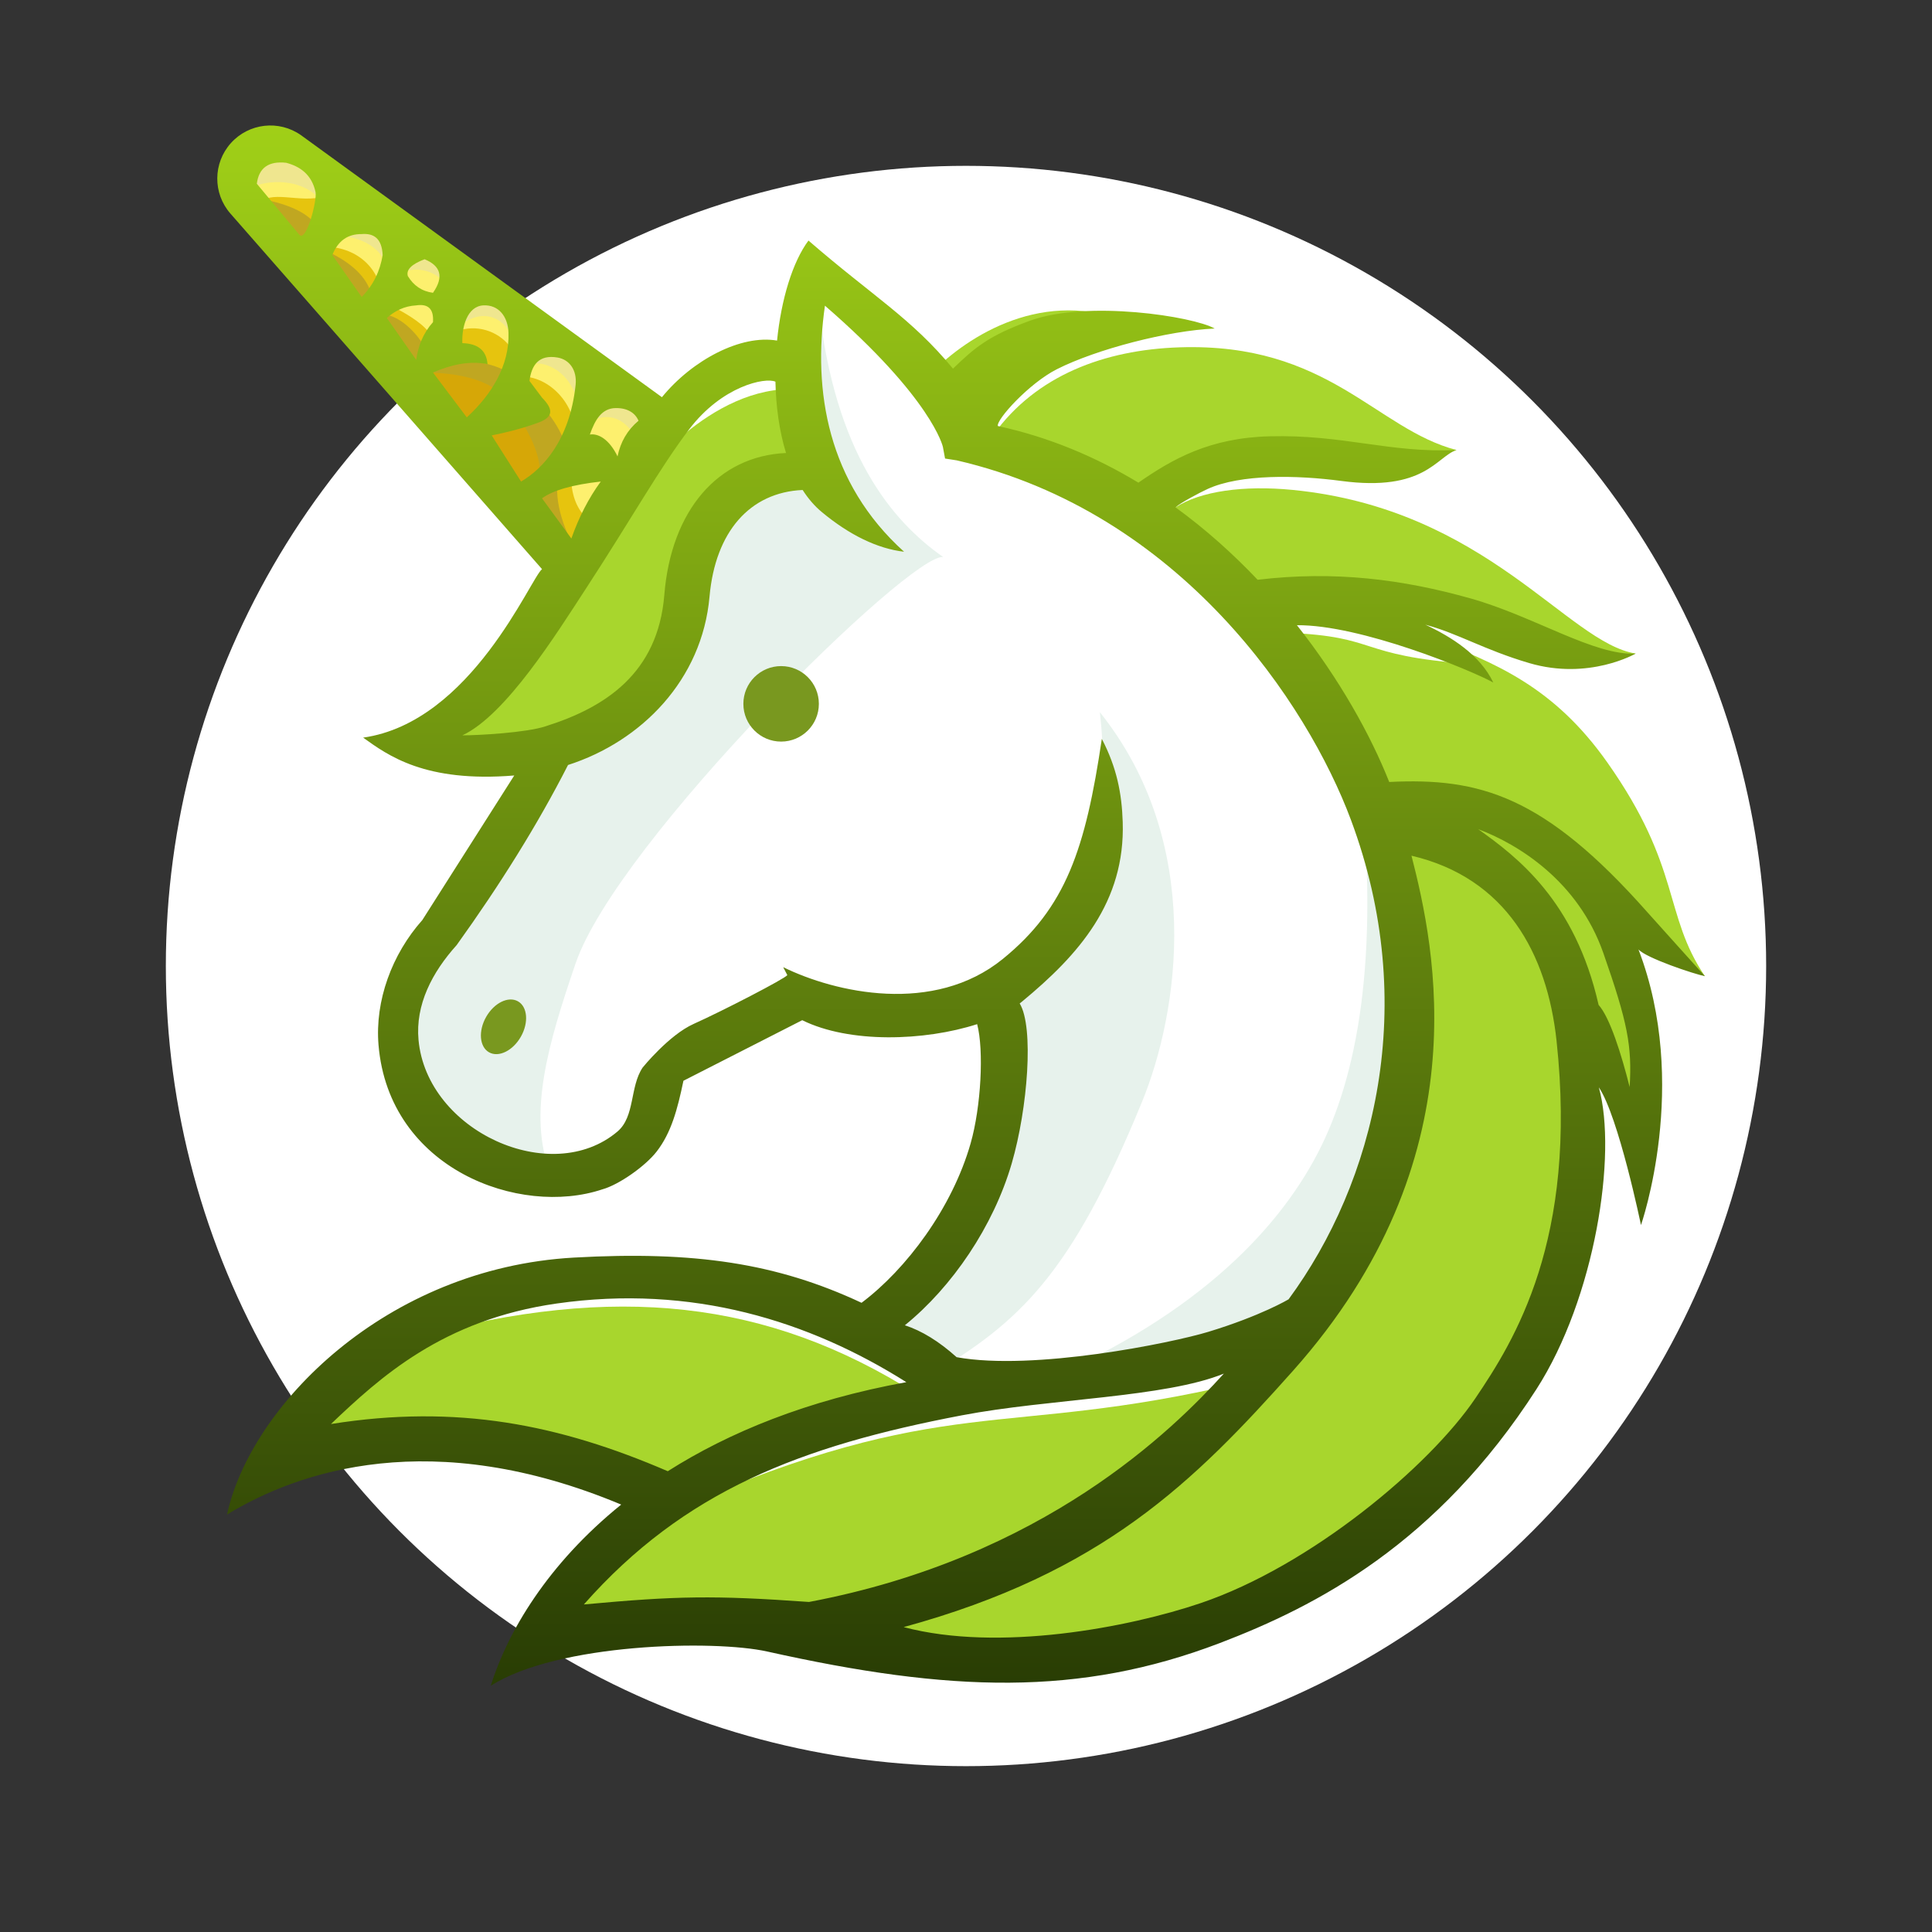 <svg width="100%" height="100%" viewBox="0 0 512 512" xmlns="http://www.w3.org/2000/svg">
    <rect x="0" y="0" width="512" height="512" fill="#333333" stroke="none"/>
    <defs>
        <linearGradient id="green-gradient" x1="0" y1="0" x2="1" y2="0" gradientUnits="userSpaceOnUse" gradientTransform="matrix(3.30785e-14,540.212,-540.212,3.30785e-14,215.897,-2.437)">
            <stop offset="0" stop-color="#aadc19"/>
            <stop offset="1" stop-color="#0f1d00"/>
        </linearGradient>
    </defs>

    <circle cx="256" cy="256" r="212.05" fill="#fff"/>
    <path d="M215.897,72.037L254.699,108.718L328.163,156.514L360.398,204.311L373.737,256.554L368.179,309.908L341.502,354.37L324.829,373.266L173.658,397.72L128.085,381.047L80.288,383.27L104.742,354.37L161.431,337.697L229.236,351.035L254.699,323.247L265.917,291.012L263.694,264.335L240.351,268.781L212.563,264.335L183.662,278.785L173.658,288.789L160.32,309.908L138.089,309.908L118.081,299.904L106.965,279.896L108.077,257.665L124.75,233.211L141.423,202.088L114.746,196.53L134.754,173.188L153.65,139.841L173.658,112.053L189.22,98.714L210.339,94.268L215.897,72.037Z" fill="#fff"/>
    <path d="M217.009,81.145C221.284,119.902 236.133,137.959 249.963,147.622C241.408,146.374 163.578,222.857 152.492,255.444C145.378,276.358 139.695,295.195 145.87,311.02L115.858,296.569L106.965,271.004L123.639,235.934L142.535,199.865L161.431,193.195L175.721,172.555L187.459,142.294L200.532,128.426L216.028,119.637L217.009,81.145Z" fill="#e7f2ec"/>
    <path d="M291.482,188.749C293.87,211.006 290.974,222.237 289.259,235.934L264.805,261.663L263.273,306.573L233.682,355.481L246.628,364.374C270.111,350.375 283.768,338.009 302.598,292.123C312.388,268.266 319.298,223.558 291.482,188.749Z" fill="#e7f2ec"/>
    <path d="M360.398,205.423C365.742,254.498 359.553,285.624 349.283,305.462C338.209,326.853 315.303,350.231 272.435,367.708L340.391,355.481L363.836,315.626L371.455,267.837L360.398,205.423Z" fill="#e7f2ec"/>
    <path d="M245.909,99.825C255.022,90.005 274.887,76.569 297.469,84.825L259.961,104.949L263.33,115.121C274.582,99.509 292.661,92.698 312.602,92.045C352.052,90.752 364.577,113.67 385.975,119.261L373.737,123.168L336.873,120.54L312.897,126.616L311.526,134.452C318.134,130.154 329.619,128.556 342.614,129.837C393.978,134.901 415.382,170.343 433.489,173.196L420.422,175.411L373.801,160.868L340.216,160.485L341.103,167.698C365.8,168.683 359.189,173.744 389.492,175.935L378.183,168.741C396.603,175.674 411.944,182.178 425.98,202.088C445.673,230.024 440.749,242.304 451.816,258.697L430.426,247.661L435.749,277.575L434.872,302.127L420.422,276.562L415.222,338.412L380.406,393.274L341.891,420.809L272.586,441.071L210.339,429.955L145.87,432.178L171.435,397.72L125.862,382.159L74.731,385.493L110.3,354.37C163.027,340.089 203.314,344.416 242.767,369.32L179.216,399.943C251.181,368.48 264.899,381.471 328.163,366.597L362.621,323.247L374.848,246.55L342.614,174.299L307.044,139.841L257.024,116.499L245.909,99.825Z" fill="#a8d62d"/>
    <path d="M211.451,103.16C188.006,101.802 169.212,127.614 169.212,127.614L115.858,196.53L130.308,199.865L168.101,186.526L181.439,162.072L189.22,136.507L204.782,125.391L217.009,123.168L211.451,103.16Z" fill="#a8d62d"/>
    <path d="M62.504,47.583L74.731,37.579L174.77,108.718L151.427,150.957L62.504,47.583Z" fill="#fdf06e"/>
    <path d="M62.504,52.029C73.694,43.233 92.244,51.052 84.505,62.754C89.667,61.193 104.667,63.381 102.519,75.371C109.487,66.562 124.453,73.417 119.913,88.212C127.732,79.356 137.509,84.347 137.212,97.386C146.933,92.58 156.899,104.082 152.539,116.499C159.413,104.458 170.571,112.81 169.212,122.056L173.658,108.718L71.396,36.467L62.504,52.029Z" fill="#efe68f"/>
    <path d="M68.301,54.322C71.366,49.906 79.558,54.049 85.846,52.029L85.846,65.367C94.01,65.343 100.987,70.596 101.408,79.818C102.063,80.499 116.489,86.361 114.746,92.045C125.068,80.985 139.247,90.199 136.977,99.825C144.919,98.967 153.017,106.833 152.539,116.499C149.995,127.554 151.117,136.091 159.208,139.841L153.65,147.622L68.301,54.322Z" fill="#e6c40e"/>
    <path d="M62.504,52.029C76.337,52.677 87.877,58.205 83.623,65.367C95.516,69.741 100.72,76.948 98.073,84.264C103.219,80.824 110.72,87.385 113.754,94.268C126.211,95.434 134.546,96.94 134.754,99.825C137.274,100.207 156.302,117.446 148.093,125.391C146.647,131.868 148.737,139.275 153.413,147.363L62.504,52.029Z" fill="#c0a721"/>
    <path d="M107.959,98.714C120.441,98.333 130.222,100.215 134.754,106.495C144.131,119.486 146.143,128.266 137.753,135.06L107.959,98.714Z" fill="#d6a707"/>
    <circle cx="207.005" cy="186.526" r="10.004" fill="#79981f"/>
    <path d="M137.265,265.361C139.807,266.803 140.154,271 138.039,274.728C135.924,278.456 132.143,280.312 129.601,278.87C127.059,277.428 126.712,273.23 128.827,269.502C130.942,265.774 134.723,263.919 137.265,265.361Z" fill="#79981f"/>
    <path d="M343.705,165.686C355.021,180.002 363.258,194.855 368.156,207.232C392.118,206.039 409.197,210.853 436.456,241.617C438.298,243.696 451.816,258.697 451.816,258.697C448.987,258.152 436.231,253.891 434.208,251.607C447.932,287.339 434.876,324.651 434.876,324.651C434.876,324.651 428.947,295.95 423.712,288.16C428.63,305.961 422.68,344.025 407.182,368.134C380.819,409.145 348.874,425.656 323.231,435.439C286.064,449.62 251.796,448.488 203.339,437.673C189.229,434.524 147.831,435.432 130.05,446.745C134.483,432.539 145.098,414.498 164.626,398.731C114.506,377.764 79.145,389.821 60.159,401.377C66.375,372.737 102.049,336.081 152.097,333.272C184.055,331.479 205.892,334.752 228.32,345.254C240.193,336.35 252.346,320.135 257.235,302.967C259.976,293.343 260.789,278.349 258.954,271.41C244.99,275.908 225.142,276.552 212.597,270.363L181.118,286.412C179.519,294.094 177.862,300.213 174.026,305.167C171.008,309.063 163.959,314.01 159.604,315.196C137.729,322.518 103.08,309.856 100.312,276.934C99.327,265.229 103.85,252.887 111.929,243.817L136.281,205.512C112.598,207.44 102.838,200.196 96.236,195.478C124.957,191.416 140.64,153.123 143.644,150.829L61.069,56.605C56.373,51.244 56.425,43.218 61.191,37.919C65.957,32.619 73.932,31.718 79.76,35.821L175.417,105.261C183.55,95.317 196.434,88.612 205.929,90.258C207.02,79.379 210.024,69.434 214.254,63.748C231.367,78.581 241.505,84.295 252.547,97.693C258.194,92.265 261.841,88.99 273.071,84.952C288.211,79.508 316.13,83.814 321.911,87.062C309.568,87.606 290.561,92.543 280.09,97.841C272.649,101.607 263.954,111.272 264.441,112.898C278.024,115.833 290.463,121.12 301.687,127.909C310.827,121.561 320.632,116.033 336.479,115.624C356.036,115.12 368.285,120.1 385.975,119.261C380.664,121.06 377.523,130.388 355.47,127.457C343.74,125.897 328.739,125.593 320.01,129.592C318.015,130.506 312.78,133.271 311.526,134.452C319.506,140.253 326.77,146.776 333.284,153.646C353.647,151.212 371.71,153.507 389.806,158.614C406.555,163.34 422.633,173.86 433.489,173.196C433.489,173.196 421.101,180.395 405.23,175.715C393.251,172.182 386.32,167.835 377.744,165.554C384.648,168.783 392.211,173.525 395.734,180.869C389.582,177.503 360.538,165.538 343.705,165.686ZM391.723,219.73C402.018,227.058 417.397,238.707 423.647,266.309C426.637,269.676 429.639,279.217 431.878,288.079C432.511,277.201 431.404,271.168 424.901,252.562C418.252,233.541 402.371,223.73 391.723,219.73ZM102.519,84.264L110.3,95.379C110.812,91.714 112.111,88.318 114.746,85.375C115.003,81.726 113.341,80.468 110.3,80.929C107.163,81.101 104.663,82.375 102.519,84.264ZM156.325,115.15C158.589,114.804 161.481,116.457 163.654,120.945C164.427,117.178 166.227,113.999 169.212,111.497C168.314,109.377 166.23,108.099 163.163,108.142C159.517,108.193 157.712,111.17 156.325,115.15ZM159.208,127.614C151.715,128.445 146.546,129.932 143.647,132.06L151.416,142.713C153.419,137.036 156.007,131.993 159.208,127.614ZM140.312,100.937L143.647,105.383C146.944,108.737 146.419,110.645 142.535,112.053C138.138,113.646 134.162,114.608 130.308,115.387L138.089,127.614C143.793,124.288 150.955,116.741 152.539,102.049C152.97,98.051 150.88,95.287 147.788,94.753C142.758,93.883 140.855,96.793 140.312,100.937ZM95.85,62.033C92.184,61.986 89.567,63.798 88.069,67.591L95.85,78.706C98.975,75.543 100.722,71.793 101.408,67.591C101.205,63.263 99.124,61.753 95.85,62.033ZM75.842,43.137C71.201,42.627 68.592,44.461 68.061,48.694L79.177,62.033C81.084,64.83 84.08,53.049 83.623,50.917C82.609,46.18 79.437,44.089 75.842,43.137ZM112.523,68.702C108.968,70.044 107.612,71.535 108.077,73.148C109.593,75.669 111.785,77.197 114.746,77.595C117.675,73.407 116.821,70.481 112.523,68.702ZM176.968,389.887C193.11,379.633 213.872,371.068 240.188,366.285C214.449,350.048 183.401,340.313 147.506,345.448C117.26,349.775 100.709,365.031 87.699,377.384C121.096,372.055 148.242,377.501 176.968,389.887ZM214.403,424.536C276.627,412.796 310.853,378.879 324.336,364.02C308.744,370.388 278.203,370.632 254.854,375.085C212.092,383.239 181.3,395.133 154.729,425.195C179.346,422.93 189.099,422.738 214.403,424.536ZM122.527,90.933C126.48,91.056 128.903,92.709 129.196,96.491C124.251,95.53 119.466,96.692 114.746,98.714L123.7,110.609C130.214,104.668 135.061,96.85 134.754,88.154C134.605,83.92 132.162,80.712 128.085,80.929C123.808,81.157 122.34,86.691 122.527,90.933ZM374.057,226.767C380.305,251.15 392.622,307.179 342.692,363.234C316.405,392.747 292.178,416.789 239.479,431.199C264.743,437.887 299.226,431.277 318.238,424.826C347.296,414.966 378.784,388.654 391.033,370.498C401.237,355.373 418.18,328.621 412.502,275.825C410.011,252.658 399.083,232.636 374.057,226.767ZM253.513,359.667C273.918,363.374 310.571,355.882 320.205,352.954C334.161,348.712 341.484,344.336 341.484,344.336C364.286,313.348 376.315,266.325 358.001,217.25C346.573,186.63 312.946,135.737 253.559,122.003L250.451,121.517L249.875,118.424C249.875,118.424 247.086,105.68 218.619,81.009C215.367,103.577 219.322,127.953 239.587,146.217C232.555,145.398 225.148,141.816 217.773,135.688C215.838,134.08 214.155,132.108 212.709,129.853C198.739,130.464 189.56,140.894 188.033,158.096C186.075,180.167 170.001,196.476 150.533,202.731C142.423,218.642 132.442,234.554 121.017,250.465C114.507,257.681 110.056,266.267 110.913,275.595C113.137,299.82 146.09,314.718 163.623,299.879C168.331,295.894 166.867,288.033 170.306,282.914C170.306,282.914 177.275,274.283 183.821,271.35C191.543,267.889 208.096,259.321 208.652,258.413L207.553,256.31C221.366,263.093 247.454,269.004 265.761,254.126C282.499,240.523 287.668,224.961 291.996,195.804C295.981,203.48 297.286,210.278 297.531,217.828C298.222,239.047 285.93,252.979 270.852,265.43C270.65,265.597 270.441,265.762 270.226,265.926C274.047,272.135 272.353,293.753 268.125,308.292C263.269,324.992 252.326,341.063 239.796,351.21C244.252,352.665 248.798,355.432 253.513,359.667ZM208.304,120.051C206.526,114.264 205.637,107.733 205.497,101.148C202.785,99.936 191.376,102.276 182.644,113.76C174.737,124.158 167.461,137.311 155.357,155.865C147.389,168.079 134.11,189.427 122.546,194.873C126.627,194.89 139.498,194.172 144.567,192.478C160.374,187.503 174.376,178.45 176.054,157.632C177.851,135.344 190.215,120.843 208.304,120.051Z" fill="url(#green-gradient)"/>
</svg>
